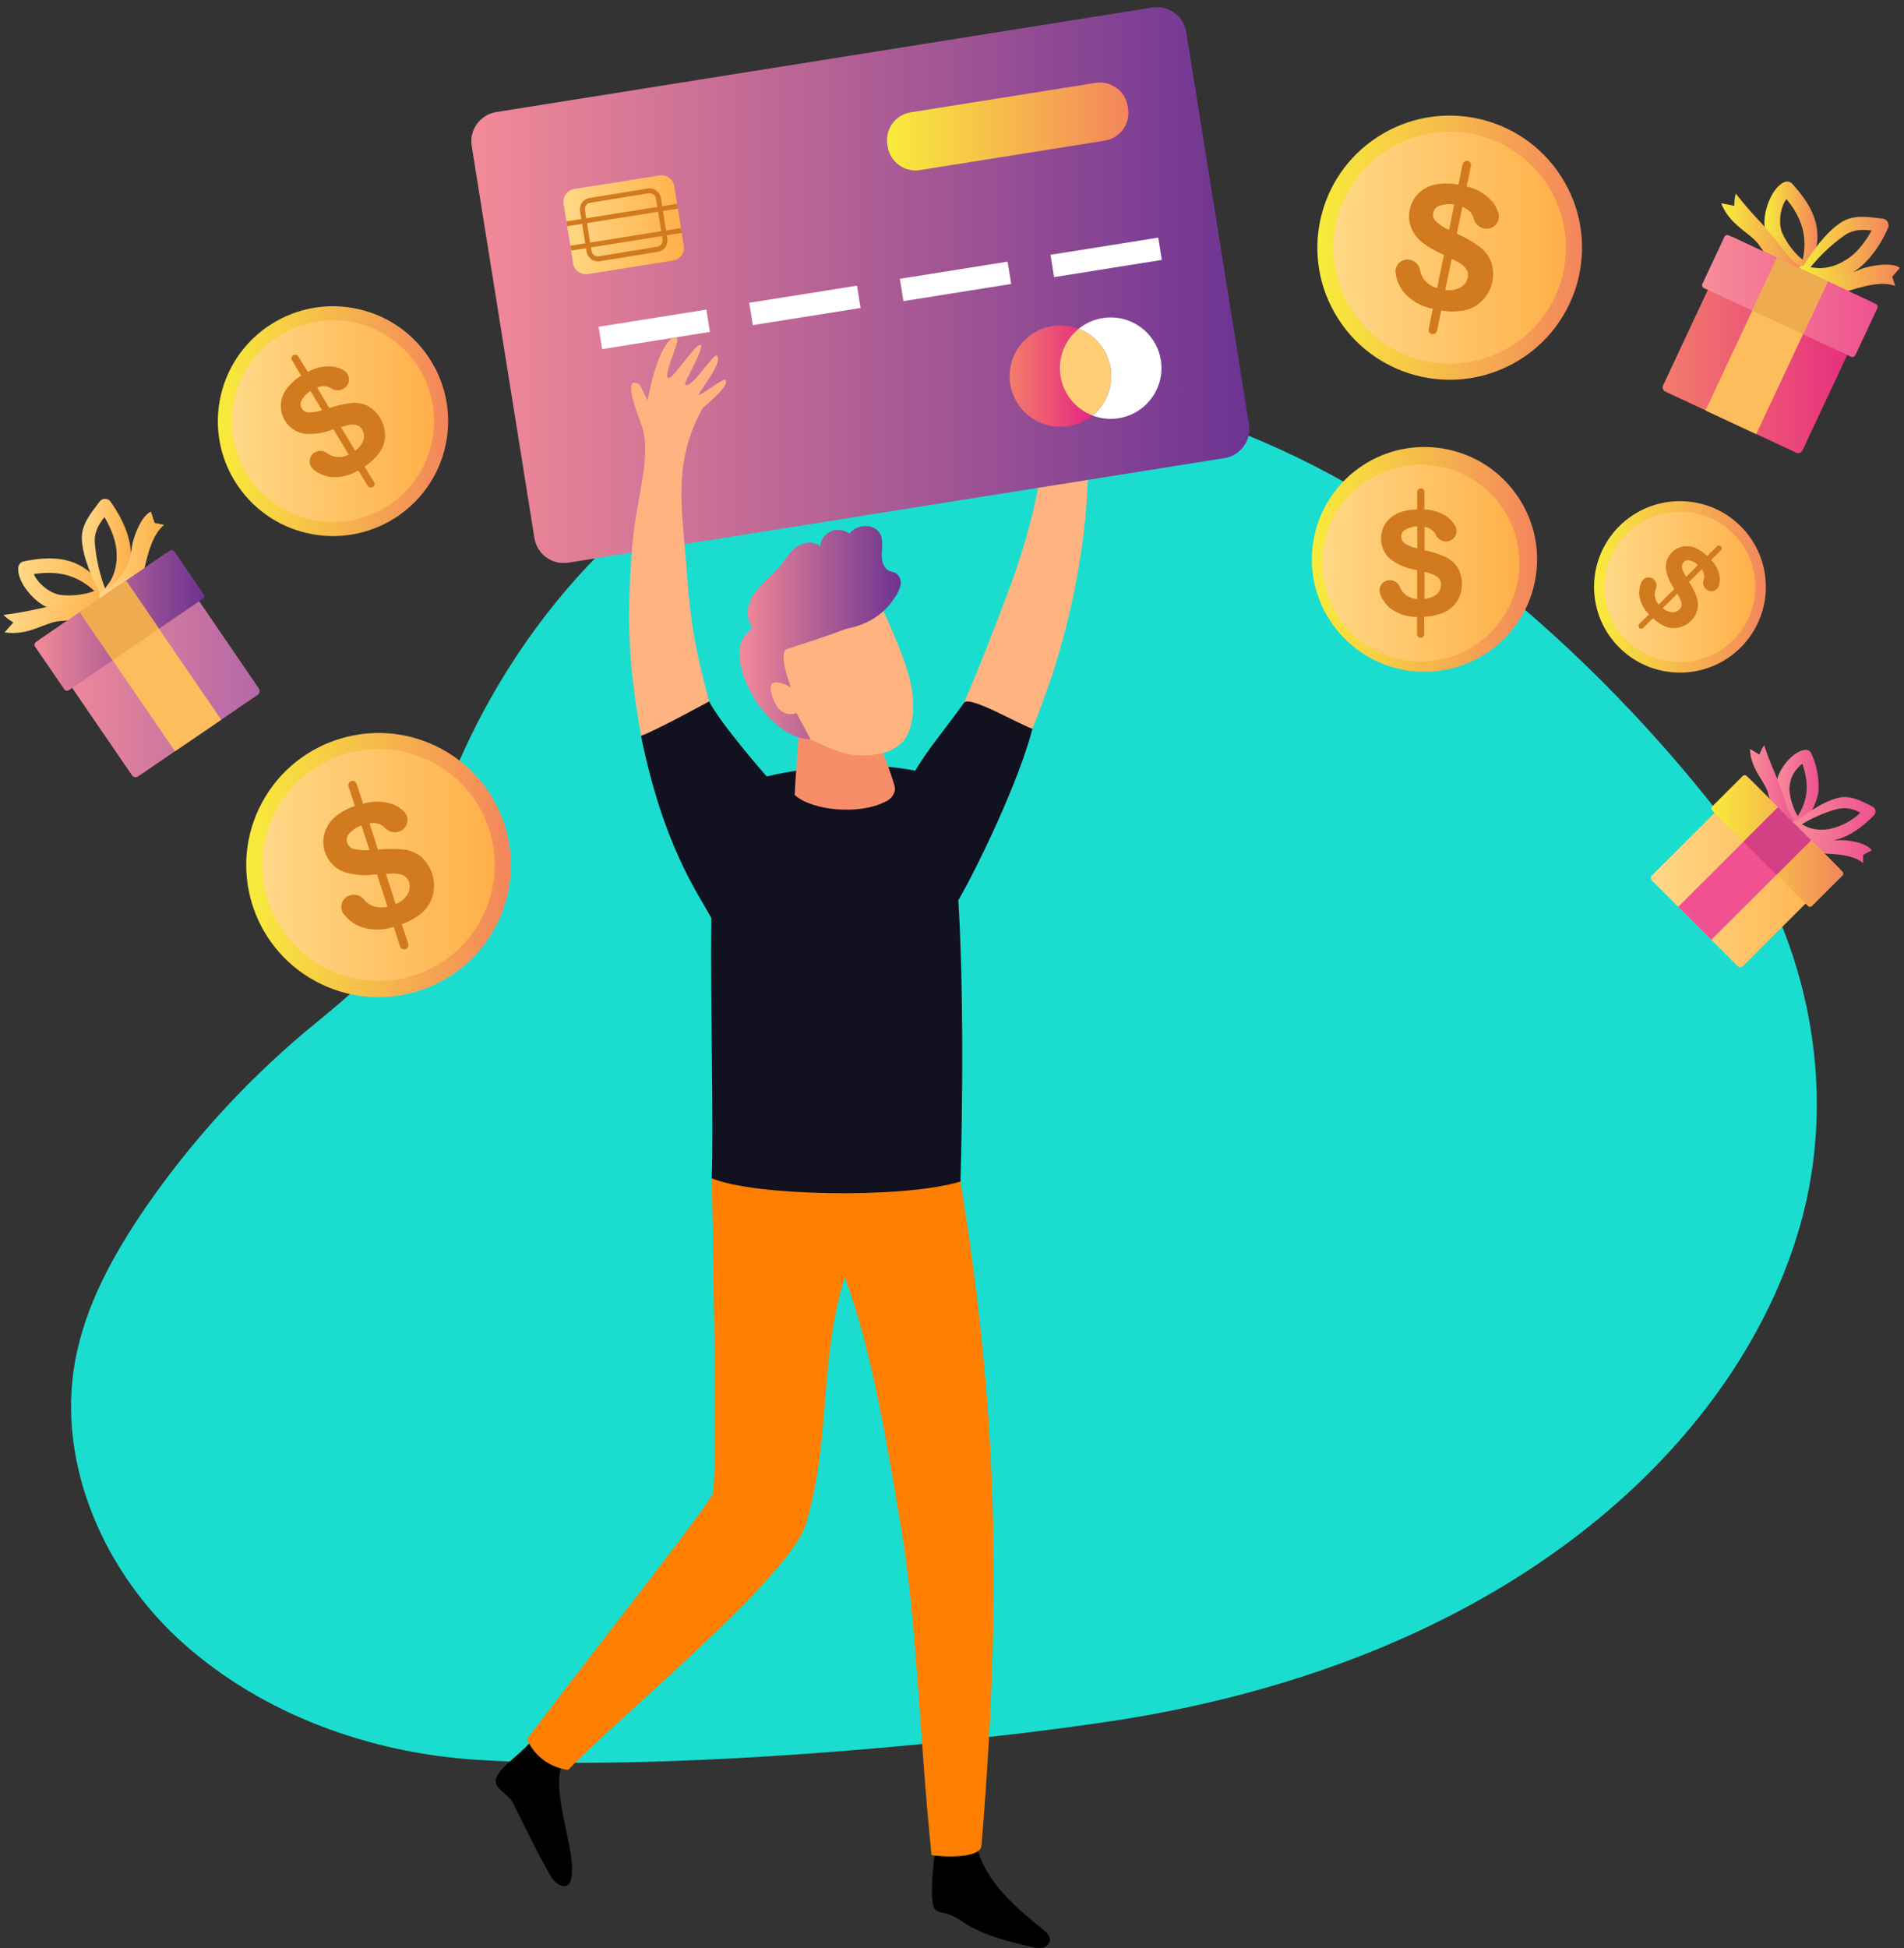 <svg width="261" height="267" viewBox="0 0 261 267" fill="none" xmlns="http://www.w3.org/2000/svg">
<rect x="0" y="0" width="261" height="267" fill="#333333" stroke="none"/>
<path d="M233.99 109.403C227.904 101.951 176.934 37.474 114.332 56.13C87.581 64.107 67.077 88.259 59.03 114.937C57.485 120.057 56.355 125.416 53.477 129.926C50.535 134.553 46.009 137.903 41.787 141.435C33.502 148.419 26.184 156.471 20.024 165.379C15.568 171.859 11.678 178.877 10.282 186.588C7.736 200.844 14.425 215.749 25.291 225.352C36.156 234.956 50.62 240.172 65.077 241.144C93.744 243.088 141.227 237.995 157.665 234.982C211.356 225.151 239.835 194.481 247.096 166.694C252.272 146.897 246.907 125.267 233.99 109.403Z" fill="#1ADDD0"/>
<path d="M67.847 127.165C72.615 118.374 69.337 107.391 60.526 102.633C51.716 97.876 40.708 101.146 35.94 109.937C31.172 118.728 34.449 129.711 43.26 134.469C52.071 139.226 63.079 135.956 67.847 127.165Z" fill="url(#paint0_linear_150_812)"/>
<path d="M66.652 124.49C69.95 116.355 66.013 107.093 57.86 103.803C49.706 100.513 40.423 104.44 37.126 112.576C33.828 120.711 37.765 129.973 45.918 133.263C54.072 136.553 63.355 132.626 66.652 124.49Z" fill="url(#paint1_linear_150_812)"/>
<path d="M57.842 117.497C57.185 116.944 56.391 116.579 55.543 116.441C54.305 116.295 53.053 116.295 51.815 116.441L50.659 112.831C51.108 112.746 51.571 112.777 52.004 112.922C52.306 113.043 52.575 113.234 52.789 113.479C53.035 113.735 53.349 113.916 53.694 113.999C54.039 114.083 54.401 114.067 54.738 113.952C55.003 113.859 55.241 113.7 55.429 113.491C55.617 113.282 55.749 113.029 55.814 112.755C55.879 112.482 55.873 112.197 55.799 111.926C55.724 111.655 55.583 111.407 55.387 111.205C54.96 110.794 54.46 110.467 53.913 110.239C52.583 109.757 51.132 109.725 49.782 110.148L48.892 107.414C48.844 107.266 48.739 107.143 48.6 107.073C48.462 107.002 48.3 106.99 48.152 107.038C48.004 107.086 47.881 107.191 47.81 107.329C47.74 107.468 47.727 107.629 47.775 107.777L48.646 110.453C47.664 110.772 46.752 111.273 45.957 111.93C45.246 112.519 44.732 113.311 44.483 114.198C44.247 115.02 44.263 115.894 44.528 116.706C44.72 117.319 45.044 117.883 45.479 118.356C45.913 118.83 46.447 119.203 47.042 119.447C48.382 119.901 49.808 120.04 51.211 119.856L51.679 119.823L53.114 124.249C52.427 124.424 51.703 124.381 51.042 124.126C50.578 123.925 50.168 123.617 49.847 123.225C49.605 122.94 49.278 122.738 48.914 122.651C48.549 122.563 48.166 122.594 47.821 122.739C47.58 122.838 47.365 122.992 47.195 123.189C47.025 123.385 46.903 123.619 46.84 123.872C46.776 124.124 46.773 124.387 46.831 124.641C46.889 124.895 47.005 125.131 47.171 125.331C47.743 126.048 48.484 126.611 49.328 126.971C50.826 127.511 52.464 127.525 53.971 127.01L54.842 129.699C54.865 129.772 54.904 129.84 54.954 129.898C55.004 129.957 55.065 130.005 55.134 130.04C55.203 130.075 55.278 130.096 55.354 130.102C55.431 130.108 55.509 130.099 55.582 130.075C55.655 130.051 55.723 130.013 55.782 129.963C55.84 129.913 55.889 129.852 55.924 129.783C55.959 129.715 55.98 129.64 55.986 129.563C55.992 129.486 55.983 129.409 55.959 129.336L55.088 126.647C56.053 126.305 56.954 125.804 57.751 125.163C58.526 124.521 59.08 123.653 59.336 122.681C59.574 121.759 59.556 120.791 59.287 119.878C59.017 118.965 58.504 118.142 57.803 117.497H57.842ZM48.36 116.305C48.179 116.234 48.017 116.124 47.884 115.983C47.751 115.842 47.652 115.673 47.594 115.488C47.526 115.294 47.509 115.086 47.543 114.883C47.577 114.681 47.662 114.49 47.788 114.328C48.246 113.764 48.861 113.347 49.555 113.129L50.64 116.48C49.875 116.563 49.102 116.504 48.36 116.305ZM55.783 122.694C55.399 123.237 54.861 123.652 54.238 123.886L52.9 119.752C53.426 119.72 53.809 119.713 54.036 119.713C54.519 119.7 54.997 119.81 55.426 120.031C55.741 120.229 55.972 120.536 56.076 120.892C56.167 121.195 56.188 121.515 56.137 121.827C56.087 122.139 55.966 122.435 55.783 122.694Z" fill="#D17B1E"/>
<path d="M61.186 60.47C62.71 51.907 56.988 43.733 48.407 42.212C39.825 40.692 31.632 46.4 30.108 54.963C28.584 63.526 34.306 71.7 42.888 73.221C51.469 74.741 59.662 69.032 61.186 60.47Z" fill="url(#paint2_linear_150_812)"/>
<path d="M58.726 62.266C61.247 55.058 57.435 47.176 50.211 44.661C42.988 42.145 35.088 45.949 32.567 53.156C30.046 60.363 33.858 68.245 41.081 70.761C48.305 73.276 56.205 69.473 58.726 62.266Z" fill="url(#paint3_linear_150_812)"/>
<path d="M50.477 55.657C49.812 55.317 49.066 55.165 48.321 55.216C47.242 55.323 46.181 55.558 45.158 55.916L43.469 53.11C43.834 52.955 44.231 52.893 44.626 52.929C44.904 52.966 45.171 53.066 45.405 53.221C45.666 53.392 45.972 53.483 46.285 53.483C46.597 53.483 46.903 53.392 47.165 53.221C47.37 53.089 47.539 52.908 47.656 52.695C47.773 52.481 47.834 52.242 47.834 51.999C47.834 51.756 47.773 51.516 47.656 51.303C47.539 51.09 47.37 50.909 47.165 50.778C46.723 50.51 46.233 50.33 45.723 50.246C44.501 50.1 43.265 50.357 42.203 50.978L40.904 48.859C40.835 48.743 40.723 48.659 40.592 48.626C40.461 48.593 40.322 48.612 40.206 48.681C40.09 48.75 40.005 48.862 39.972 48.992C39.938 49.123 39.958 49.262 40.027 49.378L41.294 51.484C40.524 51.944 39.85 52.547 39.306 53.259C38.818 53.901 38.537 54.677 38.501 55.482C38.46 56.417 38.764 57.336 39.355 58.063C39.946 58.79 40.783 59.276 41.709 59.428C42.934 59.549 44.169 59.387 45.32 58.955L45.71 58.832L47.795 62.306C47.249 62.587 46.63 62.691 46.022 62.604C45.587 62.527 45.177 62.347 44.827 62.079C44.564 61.887 44.247 61.783 43.921 61.783C43.595 61.783 43.278 61.887 43.015 62.079C42.837 62.214 42.693 62.388 42.594 62.587C42.495 62.787 42.443 63.006 42.443 63.229C42.443 63.452 42.495 63.671 42.594 63.871C42.693 64.07 42.837 64.244 43.015 64.379C43.64 64.874 44.379 65.205 45.164 65.345C46.541 65.512 47.933 65.201 49.107 64.463L50.406 66.57C50.475 66.685 50.587 66.768 50.717 66.801C50.847 66.833 50.985 66.813 51.101 66.745C51.216 66.676 51.299 66.564 51.332 66.434C51.365 66.304 51.345 66.166 51.276 66.051L49.977 63.939C50.725 63.461 51.384 62.858 51.925 62.157C52.455 61.459 52.754 60.614 52.783 59.739C52.794 58.917 52.586 58.105 52.178 57.39C51.771 56.675 51.179 56.081 50.464 55.67L50.477 55.657ZM42.203 56.512C42.032 56.492 41.869 56.433 41.725 56.34C41.581 56.247 41.46 56.122 41.372 55.974C41.275 55.824 41.218 55.652 41.207 55.474C41.196 55.296 41.23 55.118 41.307 54.957C41.584 54.389 42.022 53.913 42.567 53.59L44.151 56.221C43.525 56.435 42.865 56.534 42.203 56.512ZM49.756 60.465C49.537 60.994 49.163 61.446 48.685 61.761L46.736 58.521L47.697 58.269C48.104 58.163 48.531 58.163 48.938 58.269C49.24 58.375 49.494 58.587 49.652 58.865C49.792 59.105 49.875 59.375 49.893 59.653C49.911 59.931 49.864 60.209 49.756 60.465Z" fill="#D17B1E"/>
<path d="M208.578 49.138C216.99 43.708 219.397 32.503 213.956 24.11C208.514 15.718 197.284 13.316 188.872 18.745C180.461 24.175 178.053 35.38 183.495 43.772C188.937 52.165 200.167 54.567 208.578 49.138Z" fill="url(#paint4_linear_150_812)"/>
<path d="M204.086 48.908C212.369 45.956 216.684 36.863 213.725 28.599C210.766 20.335 201.653 16.029 193.371 18.982C185.089 21.934 180.773 31.027 183.732 39.291C186.691 47.554 195.804 51.86 204.086 48.908Z" fill="url(#paint5_linear_150_812)"/>
<path d="M204.426 35.951C204.13 35.148 203.62 34.44 202.952 33.903C201.944 33.159 200.855 32.533 199.704 32.037L200.458 28.356C200.891 28.504 201.279 28.758 201.588 29.095C201.791 29.346 201.938 29.637 202.017 29.95C202.101 30.299 202.285 30.615 202.547 30.86C202.809 31.105 203.137 31.269 203.491 31.331C203.77 31.381 204.058 31.36 204.327 31.27C204.597 31.179 204.839 31.022 205.031 30.813C205.222 30.604 205.358 30.35 205.425 30.074C205.492 29.799 205.488 29.511 205.413 29.238C205.246 28.672 204.975 28.142 204.614 27.676C203.693 26.604 202.445 25.862 201.062 25.563L201.633 22.777C201.654 22.7 201.659 22.619 201.648 22.541C201.636 22.462 201.609 22.386 201.567 22.318C201.525 22.25 201.47 22.192 201.404 22.146C201.339 22.101 201.265 22.069 201.186 22.053C201.108 22.037 201.027 22.037 200.949 22.053C200.871 22.07 200.797 22.102 200.732 22.148C200.667 22.194 200.612 22.253 200.57 22.321C200.528 22.389 200.501 22.465 200.49 22.544L199.919 25.304C198.909 25.098 197.868 25.084 196.853 25.265C195.942 25.425 195.101 25.86 194.444 26.509C193.835 27.109 193.419 27.876 193.249 28.713C193.111 29.342 193.114 29.993 193.259 30.621C193.404 31.248 193.687 31.836 194.087 32.342C194.671 33.132 195.812 33.931 197.509 34.739L197.931 34.94L196.996 39.476C196.311 39.292 195.701 38.901 195.249 38.355C194.948 37.951 194.743 37.483 194.652 36.988C194.585 36.619 194.402 36.282 194.128 36.026C193.854 35.771 193.505 35.61 193.132 35.569C192.875 35.54 192.615 35.572 192.372 35.661C192.13 35.751 191.912 35.897 191.735 36.086C191.559 36.275 191.43 36.502 191.358 36.75C191.286 36.998 191.273 37.259 191.32 37.513C191.467 38.418 191.832 39.274 192.385 40.008C193.425 41.212 194.845 42.028 196.412 42.321L195.84 45.088C195.825 45.163 195.824 45.241 195.839 45.316C195.854 45.392 195.883 45.464 195.926 45.528C195.968 45.592 196.023 45.647 196.087 45.69C196.151 45.733 196.223 45.763 196.298 45.778C196.373 45.793 196.451 45.794 196.527 45.779C196.602 45.764 196.674 45.735 196.739 45.693C196.803 45.65 196.858 45.596 196.901 45.532C196.944 45.468 196.974 45.397 196.99 45.321L197.561 42.554C198.571 42.733 199.604 42.733 200.614 42.554C201.603 42.378 202.512 41.895 203.212 41.174C203.891 40.492 204.356 39.627 204.549 38.685C204.764 37.78 204.722 36.833 204.426 35.951ZM196.762 30.248C196.633 30.099 196.539 29.922 196.488 29.731C196.438 29.54 196.431 29.34 196.47 29.147C196.509 28.946 196.597 28.759 196.726 28.6C196.855 28.442 197.022 28.318 197.21 28.239C197.889 27.971 198.633 27.908 199.347 28.058L198.633 31.512C197.936 31.21 197.302 30.782 196.762 30.248ZM200.068 39.457C199.462 39.746 198.782 39.843 198.12 39.735L198.997 35.478C199.471 35.718 199.815 35.893 200.01 36.009C200.435 36.237 200.796 36.566 201.062 36.968C201.235 37.297 201.283 37.676 201.198 38.038C201.13 38.344 200.993 38.631 200.797 38.877C200.602 39.123 200.352 39.321 200.068 39.457Z" fill="#D17B1E"/>
<path d="M210.507 79.116C211.867 70.719 206.147 62.812 197.731 61.455C189.315 60.097 181.39 65.805 180.03 74.202C178.67 82.599 184.39 90.506 192.806 91.863C201.222 93.22 209.147 87.513 210.507 79.116Z" fill="url(#paint6_linear_150_812)"/>
<path d="M204.322 86.695C209.598 81.431 209.598 72.897 204.322 67.633C199.047 62.369 190.493 62.369 185.218 67.633C179.942 72.897 179.942 81.431 185.218 86.695C190.493 91.958 199.047 91.958 204.322 86.695Z" fill="url(#paint7_linear_150_812)"/>
<path d="M199.854 77.838C199.468 77.224 198.922 76.725 198.276 76.393C197.318 75.945 196.311 75.608 195.275 75.389V72.201C195.656 72.263 196.016 72.419 196.321 72.654C196.536 72.829 196.707 73.05 196.821 73.302C196.953 73.577 197.162 73.807 197.423 73.965C197.683 74.124 197.984 74.204 198.289 74.197C198.527 74.188 198.759 74.12 198.964 73.999C199.169 73.877 199.34 73.707 199.462 73.502C199.583 73.298 199.651 73.066 199.66 72.829C199.668 72.591 199.617 72.355 199.51 72.142C199.274 71.699 198.956 71.303 198.575 70.976C197.627 70.24 196.463 69.837 195.262 69.829V67.412C195.261 67.281 195.207 67.156 195.113 67.063C195.02 66.971 194.894 66.919 194.762 66.919C194.631 66.919 194.506 66.971 194.413 67.064C194.321 67.156 194.269 67.281 194.269 67.412V69.803C193.392 69.805 192.524 69.972 191.71 70.296C190.982 70.587 190.36 71.091 189.924 71.741C189.422 72.503 189.216 73.422 189.345 74.326C189.474 75.229 189.929 76.054 190.625 76.646C191.585 77.359 192.696 77.842 193.872 78.059L194.262 78.156V82.102C193.66 82.063 193.085 81.837 192.619 81.454C192.299 81.173 192.049 80.82 191.892 80.424C191.771 80.13 191.559 79.881 191.286 79.716C191.014 79.55 190.696 79.476 190.378 79.504C190.162 79.525 189.953 79.596 189.768 79.711C189.583 79.826 189.428 79.983 189.314 80.168C189.2 80.353 189.131 80.562 189.112 80.779C189.092 80.995 189.123 81.213 189.203 81.415C189.476 82.14 189.922 82.787 190.502 83.301C191.571 84.127 192.891 84.564 194.243 84.539V86.911C194.243 87.042 194.294 87.168 194.387 87.261C194.479 87.355 194.605 87.408 194.736 87.41C194.868 87.408 194.994 87.355 195.088 87.262C195.181 87.168 195.235 87.043 195.236 86.911V84.513C196.104 84.491 196.961 84.318 197.769 84.001C198.57 83.69 199.252 83.134 199.718 82.413C200.163 81.731 200.4 80.934 200.399 80.12C200.434 79.323 200.245 78.534 199.854 77.838ZM192.509 74.41C192.375 74.308 192.267 74.177 192.192 74.026C192.118 73.876 192.079 73.71 192.08 73.542C192.075 73.369 192.115 73.197 192.194 73.043C192.273 72.889 192.391 72.758 192.534 72.661C193.054 72.324 193.662 72.146 194.282 72.149V75.136C193.652 75.014 193.051 74.777 192.509 74.436V74.41ZM196.834 81.5C196.382 81.837 195.839 82.031 195.275 82.057V78.37C195.704 78.487 196.022 78.577 196.204 78.642C196.597 78.757 196.954 78.969 197.243 79.258C197.442 79.5 197.546 79.806 197.535 80.12C197.535 80.392 197.471 80.661 197.35 80.904C197.228 81.148 197.051 81.361 196.834 81.526V81.5Z" fill="#D17B1E"/>
<path d="M230.288 92.173C236.791 92.173 242.063 86.913 242.063 80.424C242.063 73.936 236.791 68.676 230.288 68.676C223.785 68.676 218.513 73.936 218.513 80.424C218.513 86.913 223.785 92.173 230.288 92.173Z" fill="url(#paint8_linear_150_812)"/>
<path d="M230.288 90.734C235.995 90.734 240.621 86.118 240.621 80.424C240.621 74.73 235.995 70.114 230.288 70.114C224.581 70.114 219.955 74.73 219.955 80.424C219.955 86.118 224.581 90.734 230.288 90.734Z" fill="url(#paint9_linear_150_812)"/>
<path d="M232.691 83.547C232.816 83.005 232.791 82.438 232.619 81.908C232.344 81.15 231.982 80.426 231.541 79.75L233.269 78.026C233.447 78.26 233.565 78.534 233.613 78.823C233.634 79.031 233.609 79.241 233.542 79.439C233.458 79.661 233.443 79.903 233.497 80.133C233.552 80.364 233.673 80.573 233.847 80.735C233.981 80.858 234.143 80.946 234.32 80.99C234.496 81.034 234.681 81.034 234.857 80.989C235.033 80.944 235.195 80.855 235.328 80.732C235.462 80.608 235.562 80.454 235.62 80.282C235.733 79.915 235.775 79.53 235.743 79.147C235.63 78.238 235.219 77.391 234.574 76.737L235.873 75.441C235.915 75.407 235.949 75.365 235.973 75.317C235.997 75.27 236.011 75.217 236.014 75.164C236.017 75.111 236.008 75.057 235.989 75.007C235.97 74.957 235.94 74.912 235.902 74.874C235.864 74.836 235.819 74.807 235.769 74.787C235.719 74.768 235.665 74.76 235.612 74.763C235.558 74.765 235.506 74.779 235.458 74.803C235.41 74.828 235.368 74.862 235.334 74.903L234.035 76.199C233.563 75.725 233.002 75.346 232.386 75.085C231.835 74.847 231.226 74.784 230.638 74.903C230.095 75.01 229.595 75.276 229.203 75.668C228.903 75.959 228.672 76.312 228.526 76.704C228.379 77.095 228.323 77.513 228.359 77.929C228.49 78.835 228.83 79.698 229.353 80.45C229.411 80.541 229.463 80.632 229.508 80.716L227.372 82.848C227.068 82.504 226.879 82.073 226.833 81.617C226.812 81.291 226.868 80.965 226.995 80.664C227.087 80.442 227.106 80.197 227.049 79.964C226.991 79.731 226.861 79.522 226.677 79.368C226.549 79.261 226.398 79.186 226.236 79.148C226.074 79.11 225.905 79.11 225.743 79.149C225.581 79.187 225.43 79.263 225.303 79.369C225.175 79.476 225.074 79.611 225.008 79.763C224.761 80.305 224.653 80.9 224.696 81.493C224.827 82.517 225.303 83.466 226.047 84.183L224.748 85.479C224.706 85.512 224.672 85.555 224.648 85.602C224.624 85.65 224.61 85.702 224.607 85.756C224.604 85.809 224.613 85.862 224.632 85.912C224.651 85.962 224.681 86.008 224.719 86.046C224.757 86.083 224.802 86.113 224.852 86.132C224.902 86.151 224.956 86.16 225.009 86.157C225.063 86.154 225.115 86.14 225.163 86.116C225.211 86.092 225.253 86.058 225.287 86.016L226.586 84.72C227.067 85.181 227.625 85.554 228.235 85.822C228.836 86.076 229.5 86.14 230.138 86.004C230.739 85.865 231.292 85.569 231.739 85.145C232.185 84.721 232.51 84.185 232.678 83.593L232.691 83.547ZM230.574 77.715C230.556 77.588 230.568 77.458 230.61 77.337C230.651 77.215 230.721 77.105 230.814 77.016C230.906 76.919 231.02 76.847 231.147 76.806C231.275 76.765 231.41 76.757 231.541 76.782C232.002 76.873 232.425 77.099 232.756 77.43L231.139 79.044C230.863 78.644 230.66 78.199 230.541 77.728L230.574 77.715ZM229.073 83.878C228.645 83.818 228.244 83.631 227.924 83.34L229.924 81.351C230.093 81.649 230.216 81.863 230.281 81.999C230.432 82.273 230.51 82.581 230.509 82.893C230.49 83.14 230.378 83.372 230.197 83.541C230.047 83.689 229.863 83.797 229.662 83.858C229.461 83.919 229.247 83.93 229.041 83.891L229.073 83.878Z" fill="#D17B1E"/>
<path d="M246.68 113.337C246.68 113.265 246.68 113.201 246.726 113.136C248.069 111.932 248.964 110.311 249.265 108.535C249.405 106.689 249.056 104.838 248.252 103.169C248.159 103.013 248.017 102.891 247.849 102.821C247.68 102.751 247.494 102.737 247.317 102.781C245.732 103.02 243.966 105.288 243.647 106.72C243.154 108.943 244.128 111.937 245.557 113.641C245.637 113.732 245.741 113.798 245.857 113.833C245.973 113.867 246.097 113.869 246.213 113.837C246.33 113.805 246.436 113.742 246.518 113.653C246.601 113.565 246.657 113.455 246.68 113.337ZM245.297 108.295C245.278 107.593 245.428 106.897 245.736 106.265C246.043 105.634 246.499 105.085 247.064 104.666C247.992 107.258 247.888 109.572 246.447 111.833L246.167 111.354C245.691 110.396 245.396 109.359 245.297 108.295Z" fill="url(#paint10_linear_150_812)"/>
<path d="M256.721 110.55C255.214 109.811 253.708 108.904 251.973 109.332C249.902 109.85 247.739 111.367 246.063 112.721C245.945 112.721 245.831 112.768 245.746 112.852C245.662 112.936 245.615 113.05 245.615 113.168C245.804 115.469 249.168 115.462 250.811 115.255C253.136 114.957 255.266 113.395 256.864 111.749C256.947 111.667 257.01 111.567 257.049 111.458C257.087 111.348 257.1 111.23 257.086 111.115C257.073 110.999 257.033 110.888 256.969 110.79C256.906 110.692 256.821 110.61 256.721 110.55ZM250.928 113.576C249.963 113.785 248.96 113.738 248.018 113.44C247.635 113.298 247.317 113.11 246.986 112.961C248.446 112.08 250.016 111.394 251.655 110.92C252.217 110.755 252.808 110.711 253.388 110.791C253.968 110.872 254.524 111.074 255.019 111.386C253.87 112.47 252.45 113.226 250.908 113.576H250.928Z" fill="url(#paint11_linear_150_812)"/>
<path d="M246.329 112.896C245.606 112.098 245.081 111.141 244.797 110.103C244.556 109.222 244.147 108.159 243.848 107.304C243.595 106.546 242.692 104.751 241.835 102.12C241.56 102.52 241.342 102.956 241.186 103.416L239.887 102.632C239.958 105.353 241.835 106.954 242.316 108.528C242.965 110.686 243.303 113.414 246.057 113.602C246.427 113.602 246.518 113.188 246.329 112.954V112.896Z" fill="url(#paint12_linear_150_812)"/>
<path d="M245.544 113.654C246.563 114.905 247.804 116.473 249.44 116.894C250.207 117.095 253.681 116.816 255.396 118.268V117.166L256.578 116.518C255.929 115.533 253.409 115.093 252.246 115.132C251.187 115.224 250.121 115.085 249.122 114.723C248.101 114.276 247.208 113.581 246.524 112.702C245.946 112.021 244.998 113 245.55 113.674L245.544 113.654Z" fill="url(#paint13_linear_150_812)"/>
<path d="M239.77 106.675L226.456 119.959C226.408 120.007 226.37 120.063 226.344 120.126C226.318 120.188 226.305 120.255 226.305 120.322C226.305 120.39 226.318 120.456 226.344 120.519C226.37 120.581 226.408 120.638 226.456 120.685L238.192 132.395C238.239 132.442 238.296 132.48 238.358 132.506C238.421 132.532 238.488 132.546 238.555 132.546C238.623 132.546 238.69 132.532 238.752 132.506C238.815 132.48 238.871 132.442 238.919 132.395L252.233 119.11L239.77 106.675Z" fill="url(#paint14_linear_150_812)"/>
<path d="M238.896 106.336L234.698 110.524C234.551 110.671 234.551 110.909 234.698 111.055L247.842 124.17C247.989 124.316 248.228 124.316 248.375 124.17L252.572 119.981C252.719 119.835 252.719 119.597 252.572 119.45L239.429 106.336C239.282 106.189 239.043 106.189 238.896 106.336Z" fill="url(#paint15_linear_150_812)"/>
<path d="M248.264 115.15L243.727 110.623L230.05 124.269L234.588 128.796L248.264 115.15Z" fill="#F05291"/>
<path d="M248.264 115.153L243.726 110.626L238.996 115.346L243.533 119.873L248.264 115.153Z" fill="#D34083"/>
<path d="M248.012 37.189C248.003 37.106 247.99 37.024 247.973 36.942C248.895 34.998 249.44 32.899 248.953 30.734C248.466 28.57 247.115 26.756 245.615 25.11C245.447 24.971 245.239 24.89 245.021 24.879C244.803 24.869 244.588 24.929 244.407 25.051C242.725 25.965 241.666 29.238 241.894 30.974C242.244 33.683 244.569 36.651 246.869 37.986C246.997 38.043 247.138 38.067 247.278 38.054C247.418 38.041 247.552 37.991 247.667 37.911C247.782 37.831 247.874 37.722 247.935 37.595C247.995 37.469 248.022 37.328 248.012 37.189ZM244.381 32.076C243.732 30.812 243.978 28.479 244.881 27.274C246.979 29.795 247.817 32.458 247.115 35.588L246.602 35.16C245.681 34.275 244.928 33.23 244.381 32.076Z" fill="url(#paint16_linear_150_812)"/>
<path d="M258.137 29.97C256.143 29.749 254.078 29.322 252.292 30.534C250.174 31.953 248.356 34.545 247.024 36.748C246.891 36.798 246.783 36.898 246.724 37.026C246.664 37.155 246.658 37.302 246.706 37.435C247.856 39.943 251.642 38.569 253.435 37.649C255.935 36.353 257.689 33.761 258.812 31.246C258.869 31.119 258.895 30.981 258.89 30.842C258.886 30.704 258.849 30.568 258.784 30.445C258.719 30.322 258.627 30.216 258.515 30.133C258.403 30.051 258.274 29.995 258.137 29.97ZM252.863 35.718C251.865 36.347 250.718 36.703 249.538 36.748C249.038 36.748 248.609 36.664 248.181 36.631C249.461 35.044 250.946 33.632 252.597 32.432C253.896 31.434 255.149 31.421 256.565 31.59C255.656 33.223 254.409 34.875 252.863 35.718Z" fill="url(#paint17_linear_150_812)"/>
<path d="M247.408 36.845C246.266 36.24 245.285 35.374 244.543 34.318C243.894 33.43 243.011 32.419 242.329 31.557C241.731 30.812 239.984 29.166 237.932 26.522C237.793 27.073 237.728 27.64 237.737 28.207L235.938 27.857C237.127 30.89 239.932 31.914 241.075 33.501C242.653 35.685 244.186 38.601 247.362 37.688C247.784 37.571 247.7 37.04 247.401 36.845H247.408Z" fill="url(#paint18_linear_150_812)"/>
<path d="M246.862 38.005C248.518 38.997 250.551 40.247 252.551 40.059C253.493 39.975 257.292 38.245 259.806 39.178L259.384 37.927L260.442 36.709C259.345 35.854 256.292 36.398 255 36.91C253.846 37.445 252.59 37.724 251.317 37.727C249.982 37.642 248.69 37.225 247.557 36.515C246.635 35.983 245.959 37.467 246.862 38.005Z" fill="url(#paint19_linear_150_812)"/>
<path d="M237.51 32.477L227.969 52.832C227.907 52.981 227.903 53.149 227.958 53.301C228.014 53.453 228.124 53.58 228.268 53.655L246.252 62.046C246.402 62.109 246.569 62.112 246.722 62.057C246.875 62.002 247.001 61.892 247.076 61.748L256.611 41.394L237.51 32.477Z" fill="url(#paint20_linear_150_812)"/>
<path d="M236.381 32.467L233.372 38.889C233.267 39.112 233.364 39.379 233.588 39.483L253.738 48.884C253.962 48.989 254.229 48.892 254.334 48.668L257.344 42.246C257.448 42.023 257.352 41.757 257.127 41.652L236.977 32.251C236.753 32.147 236.486 32.243 236.381 32.467Z" fill="url(#paint21_linear_150_812)"/>
<path d="M250.543 38.577L243.589 35.333L233.787 56.248L240.741 59.492L250.543 38.577Z" fill="#FEBD5D"/>
<path d="M250.542 38.576L243.588 35.332L240.199 42.564L247.153 45.808L250.542 38.576Z" fill="#EFAB50"/>
<path d="M14.776 81.04C14.702 81.005 14.626 80.975 14.549 80.949C13.328 79.167 11.808 77.631 9.691 76.951C7.574 76.27 5.32 76.497 3.144 76.951C2.941 77.027 2.768 77.167 2.651 77.349C2.534 77.531 2.479 77.746 2.495 77.962C2.423 79.873 4.709 82.446 6.32 83.146C8.84 84.222 12.581 83.736 14.906 82.433C15.021 82.351 15.113 82.24 15.172 82.111C15.231 81.982 15.255 81.84 15.242 81.699C15.229 81.558 15.179 81.423 15.097 81.308C15.015 81.192 14.905 81.1 14.776 81.04ZM8.528 81.552C7.086 81.487 5.222 80.061 4.631 78.674C7.879 78.156 10.594 78.791 12.938 80.988L12.289 81.208C11.066 81.546 9.792 81.662 8.528 81.552Z" fill="url(#paint22_linear_150_812)"/>
<path d="M13.704 68.669C12.503 70.276 11.107 71.838 11.223 73.97C11.373 76.51 12.685 79.387 13.906 81.655C13.89 81.726 13.888 81.799 13.901 81.871C13.914 81.942 13.941 82.01 13.982 82.071C14.022 82.131 14.073 82.183 14.134 82.223C14.195 82.263 14.263 82.29 14.334 82.303C17.082 82.588 17.822 78.642 17.945 76.627C18.114 73.834 16.744 70.989 15.159 68.753C15.08 68.638 14.975 68.542 14.852 68.473C14.729 68.404 14.593 68.364 14.453 68.356C14.312 68.348 14.172 68.372 14.042 68.426C13.912 68.48 13.797 68.564 13.704 68.669ZM15.991 76.134C16.023 77.312 15.748 78.478 15.192 79.517C14.932 79.938 14.64 80.269 14.393 80.625C13.677 78.715 13.217 76.719 13.022 74.689C12.834 73.05 13.445 71.987 14.321 70.853C15.25 72.46 16.036 74.372 15.991 76.134Z" fill="url(#paint23_linear_150_812)"/>
<path d="M14.172 81.39C13.08 82.053 11.848 82.455 10.574 82.563C9.483 82.66 8.152 82.912 7.06 83.061C6.112 83.191 3.813 83.852 0.475 84.273C0.881 84.671 1.337 85.016 1.832 85.297L0.624 86.658C3.872 87.183 6.151 85.291 8.106 85.116C10.788 84.876 14.088 85.044 14.919 81.876C15.029 81.448 14.523 81.228 14.204 81.416L14.172 81.39Z" fill="url(#paint24_linear_150_812)"/>
<path d="M14.899 82.446C16.595 81.526 18.712 80.418 19.569 78.61C19.972 77.748 20.413 73.614 22.498 71.929L21.199 71.656L20.686 70.121C19.387 70.626 18.303 73.523 18.088 74.897C17.964 76.16 17.565 77.38 16.919 78.474C16.167 79.573 15.148 80.464 13.958 81.066C13.029 81.597 13.958 82.925 14.893 82.427L14.899 82.446Z" fill="url(#paint25_linear_150_812)"/>
<path d="M5.378 87.675L18.082 106.228C18.127 106.295 18.185 106.353 18.253 106.398C18.321 106.443 18.397 106.474 18.476 106.489C18.556 106.504 18.638 106.503 18.718 106.486C18.797 106.469 18.873 106.436 18.939 106.39L35.332 95.218C35.46 95.121 35.548 94.98 35.578 94.822C35.608 94.664 35.578 94.5 35.494 94.363L22.803 75.804L5.378 87.675Z" fill="url(#paint26_linear_150_812)"/>
<path d="M23.288 75.469L4.923 87.992C4.718 88.131 4.666 88.41 4.806 88.614L8.815 94.466C8.954 94.67 9.233 94.723 9.437 94.583L27.802 82.06C28.007 81.921 28.059 81.643 27.919 81.439L23.91 75.586C23.771 75.382 23.492 75.33 23.288 75.469Z" fill="url(#paint27_linear_150_812)"/>
<path d="M17.27 79.572L10.932 83.894L23.988 102.956L30.326 98.634L17.27 79.572Z" fill="#FEBD5D"/>
<path d="M17.277 79.568L10.939 83.889L15.454 90.481L21.792 86.159L17.277 79.568Z" fill="#EFAB50"/>
<path d="M128.127 261.596C128.471 262.043 129.114 262.069 129.666 262.198C130.583 262.502 131.444 262.955 132.212 263.54C134.953 265.263 138.168 266.041 141.305 266.78C141.8 266.936 142.322 266.986 142.837 266.929C143.093 266.893 143.332 266.782 143.524 266.61C143.716 266.438 143.852 266.213 143.916 265.963C144.006 265.315 143.454 264.79 142.948 264.389C139.317 261.453 135.524 258.245 134.115 253.8C133.986 253.295 133.801 252.806 133.563 252.342C132.076 249.828 128.9 251.266 128.283 253.495C127.9 254.843 127.38 260.643 128.127 261.596Z" fill="black"/>
<path d="M67.941 244.08C67.941 245.168 69.792 246.024 70.279 247.002C72.013 250.463 73.897 254.422 75.631 257.338C76.085 258.116 78.976 260.455 78.333 254.746C77.975 251.506 75.904 245.149 76.897 242.356C77.261 241.339 78.196 239.907 77.813 238.896C77.662 238.334 77.373 237.818 76.973 237.395C76.573 236.972 76.074 236.655 75.52 236.472C73.747 236.083 73.377 237.872 72.533 238.922C71.253 240.49 67.941 242.544 67.941 244.08Z" fill="black"/>
<path d="M97.713 204.629C97.219 206.255 81.931 225.514 72.234 238.325C72.726 239.46 73.507 240.446 74.499 241.186C75.492 241.927 76.661 242.395 77.891 242.544C84.249 235.805 108.338 216.144 110.488 208.802C114.008 196.768 112.163 187.029 115.794 175.028C119.652 185.26 121.736 198.81 123.548 209.586C125.743 222.611 125.971 237.451 127.692 254.208C129.38 254.539 134.394 254.655 134.537 252.951C137.726 214.77 136.128 189.562 131.667 161.899C131.537 161.076 116.307 157.525 110 156.715C107.545 156.391 99.953 160.784 97.57 161.471C97.602 161.432 98.382 202.432 97.713 204.629Z" fill="#FF7F00"/>
<path d="M142.649 52.248C142.188 50.395 141.766 48.406 142.389 46.598C143.013 44.79 144.552 43.552 146.098 44.654C146.864 45.218 147.332 47.136 147.559 48.056C150.962 62.04 149.04 81.532 141.525 99.852C140.894 101.393 139.724 102.655 138.233 103.403C133.875 105.515 130.796 99.359 132.147 96.275C134.349 91.252 136.271 86.165 138.031 81.539C141.766 71.767 144.526 59.856 142.649 52.248Z" fill="#FFB380"/>
<path d="M157.962 1.031L68.033 15.355C65.819 15.708 64.311 17.784 64.664 19.993L73.263 73.739C73.617 75.948 75.698 77.453 77.912 77.1L167.841 62.776C170.055 62.424 171.563 60.347 171.209 58.138L162.61 4.392C162.257 2.184 160.176 0.679 157.962 1.031Z" fill="url(#paint28_linear_150_812)"/>
<path style="mix-blend-mode:multiply" opacity="0.2" d="M170.186 51.782L171.206 58.158C171.29 58.684 171.27 59.22 171.146 59.737C171.022 60.255 170.797 60.742 170.484 61.173C170.171 61.603 169.776 61.968 169.321 62.245C168.867 62.523 168.362 62.709 167.835 62.792L77.904 77.113C77.377 77.197 76.839 77.177 76.32 77.053C75.802 76.93 75.312 76.705 74.88 76.393C74.448 76.08 74.082 75.686 73.803 75.233C73.524 74.779 73.338 74.275 73.254 73.75L64.661 20.003C64.577 19.479 64.597 18.943 64.721 18.426C64.844 17.909 65.069 17.421 65.381 16.991C65.694 16.561 66.088 16.196 66.542 15.918C66.996 15.64 67.5 15.454 68.026 15.37L72.643 14.638L78.553 51.575C79.181 55.475 81.334 58.967 84.54 61.285C87.747 63.602 91.744 64.554 95.654 63.932L167.822 52.443C168.632 52.31 169.425 52.089 170.186 51.782Z" fill="url(#paint29_linear_150_812)"/>
<path d="M90.401 24.044L78.729 25.903C77.762 26.057 77.103 26.964 77.257 27.929L78.564 36.094C78.718 37.059 79.627 37.716 80.594 37.562L92.266 35.703C93.234 35.549 93.892 34.642 93.738 33.677L92.431 25.512C92.277 24.547 91.368 23.89 90.401 24.044Z" fill="url(#paint30_linear_150_812)"/>
<path d="M90.192 34.506L82.19 35.802C81.782 35.864 81.367 35.762 81.033 35.519C80.7 35.276 80.476 34.912 80.411 34.506L79.515 28.907C79.482 28.705 79.49 28.499 79.538 28.3C79.586 28.102 79.673 27.915 79.794 27.75C79.914 27.584 80.067 27.445 80.242 27.339C80.417 27.233 80.611 27.162 80.814 27.131L88.815 25.835C89.223 25.774 89.639 25.875 89.972 26.118C90.305 26.361 90.529 26.725 90.594 27.131L91.491 32.73C91.554 33.138 91.453 33.553 91.21 33.886C90.966 34.219 90.6 34.442 90.192 34.506ZM80.911 27.786C80.797 27.804 80.688 27.845 80.59 27.905C80.491 27.965 80.406 28.044 80.338 28.137C80.271 28.231 80.222 28.337 80.196 28.449C80.169 28.561 80.165 28.677 80.183 28.79L81.08 34.383C81.097 34.497 81.137 34.607 81.197 34.706C81.257 34.804 81.337 34.89 81.43 34.958C81.524 35.026 81.63 35.075 81.743 35.102C81.855 35.129 81.972 35.133 82.087 35.115L90.088 33.819C90.317 33.781 90.522 33.654 90.658 33.466C90.794 33.278 90.851 33.044 90.815 32.815L89.919 27.216C89.881 26.987 89.754 26.782 89.565 26.646C89.377 26.511 89.142 26.454 88.912 26.49L80.911 27.786Z" fill="#D17B1E"/>
<path d="M92.823 27.924L77.649 30.341L77.755 31.007L92.93 28.59L92.823 27.924Z" fill="#D17B1E"/>
<path d="M93.356 31.253L78.181 33.67L78.288 34.335L93.462 31.918L93.356 31.253Z" fill="#D17B1E"/>
<path d="M145.37 51.542C145.178 50.339 145.307 49.107 145.743 47.969C146.18 46.832 146.909 45.829 147.858 45.062C146.716 44.624 145.479 44.494 144.271 44.685C143.063 44.875 141.927 45.38 140.977 46.148C140.026 46.916 139.296 47.921 138.858 49.06C138.42 50.2 138.291 51.434 138.484 52.639C138.676 53.844 139.184 54.978 139.955 55.925C140.725 56.872 141.733 57.6 142.875 58.036C144.018 58.471 145.255 58.598 146.463 58.405C147.671 58.211 148.806 57.704 149.754 56.934C148.613 56.498 147.608 55.771 146.838 54.824C146.069 53.878 145.562 52.746 145.37 51.542Z" fill="url(#paint31_linear_150_812)"/>
<path d="M151.144 43.591C149.938 43.783 148.804 44.291 147.858 45.062C148.998 45.497 150.004 46.225 150.773 47.171C151.542 48.117 152.049 49.248 152.241 50.452C152.433 51.655 152.305 52.887 151.868 54.025C151.431 55.163 150.702 56.166 149.754 56.934C150.752 57.316 151.824 57.464 152.889 57.367C153.953 57.269 154.981 56.928 155.892 56.371C156.803 55.813 157.573 55.054 158.143 54.152C158.712 53.249 159.066 52.228 159.177 51.167C159.287 50.107 159.151 49.035 158.78 48.035C158.408 47.035 157.811 46.134 157.034 45.401C156.258 44.669 155.322 44.124 154.301 43.81C153.279 43.496 152.199 43.421 151.144 43.591Z" fill="white"/>
<path d="M152.242 50.453C152.048 49.25 151.542 48.119 150.772 47.173C150.003 46.227 148.998 45.499 147.858 45.062C146.909 45.83 146.18 46.833 145.744 47.971C145.307 49.108 145.179 50.341 145.371 51.544C145.563 52.747 146.069 53.879 146.839 54.825C147.608 55.771 148.614 56.498 149.754 56.934C150.702 56.166 151.43 55.163 151.867 54.026C152.304 52.888 152.433 51.656 152.242 50.453Z" fill="#FFCE77"/>
<path d="M150.165 11.361L124.838 15.395C122.734 15.73 121.301 17.703 121.636 19.802L121.687 20.116C122.023 22.215 124 23.645 126.104 23.31L151.431 19.276C153.535 18.941 154.968 16.968 154.632 14.868L154.582 14.555C154.246 12.456 152.269 11.025 150.165 11.361Z" fill="url(#paint32_linear_150_812)"/>
<path d="M96.828 42.429L82.058 44.781L82.547 47.84L97.317 45.487L96.828 42.429Z" fill="white"/>
<path d="M117.476 39.145L102.706 41.497L103.196 44.556L117.966 42.203L117.476 39.145Z" fill="white"/>
<path d="M138.125 35.854L123.355 38.206L123.844 41.265L138.614 38.913L138.125 35.854Z" fill="white"/>
<path d="M158.773 32.562L144.002 34.915L144.492 37.974L159.262 35.621L158.773 32.562Z" fill="white"/>
<path d="M86.672 74.825C87.211 68.067 89.49 62.409 87.873 58.074C86.256 53.739 86.029 51.931 87.425 52.566C87.964 52.806 87.808 53.214 88.783 54.834C90.296 46.682 92.621 45.49 92.855 46.527C92.998 47.175 90.815 51.594 91.647 51.808C92.257 51.97 95.336 47.058 96.018 47.272C96.7 47.486 93.673 52.514 93.92 52.728C94.732 53.421 97.817 48.341 98.252 48.73C99.18 49.514 96.245 53.097 95.797 54.063C95.576 54.549 99.226 51.743 99.44 52.028C100.148 52.942 96.459 55.657 96.245 56.052C92.381 63.181 93.387 68.87 94.024 76.951C94.589 84.079 94.842 87.397 97.219 96.112C98.258 99.91 88.984 107.304 87.873 100.837C86.224 91.278 85.815 85.543 86.672 74.825Z" fill="#FFB380"/>
<path d="M141.525 99.871C139.421 99.113 132.855 95.283 132.147 96.294C129.92 99.489 127.231 102.58 125.464 105.612C119.463 104.407 111.676 104.887 105.09 106.397C105.09 106.397 98.7 99.106 97.213 96.119C97.213 96.119 89.965 100.085 87.867 100.843C90.939 115.916 95.66 122.396 97.505 125.792C97.368 138.285 97.843 154.038 97.563 161.465C103.194 163.888 123.652 164.335 131.66 161.918C131.66 161.918 132.368 139.756 131.368 123.361C134.109 118.663 139.733 106.863 141.525 99.871Z" fill="#11111F"/>
<path d="M108.935 108.943C111.351 111.114 117.781 111.684 121.275 109.902C121.631 109.77 121.947 109.549 122.193 109.261C122.44 108.973 122.609 108.628 122.684 108.256C122.686 107.96 122.635 107.666 122.535 107.388C121.763 104.887 120.808 102.446 119.677 100.085C118.333 97.266 109.695 94.298 109.585 98.141C109.435 102.463 109.065 105.891 108.935 108.943Z" fill="#F78E69"/>
<path d="M120.204 103.357C121.537 103.214 122.782 102.624 123.737 101.685C124.303 100.996 124.695 100.18 124.88 99.307C125.88 95.244 124.23 91.052 122.62 87.196C122.158 86.088 120.976 83.211 120.197 82.297C117.041 78.59 111.449 81.351 109.234 82.439C103.227 85.381 102.7 90.676 103.136 91.991C104.551 96.3 107.214 99.677 111.131 101.355C114.222 102.683 116.222 104.018 120.204 103.357Z" fill="#FFB380"/>
<path d="M122.795 78.538C122.509 78.383 122.178 78.357 121.886 78.221C121.074 77.838 120.84 76.795 120.866 75.901C120.892 75.007 121.074 74.061 120.697 73.251C119.97 71.695 117.45 71.741 116.43 73.134C116.075 72.857 115.651 72.682 115.204 72.627C114.756 72.571 114.302 72.638 113.89 72.819C113.478 73.001 113.122 73.29 112.862 73.657C112.601 74.024 112.445 74.455 112.41 74.903C111.559 74.028 110.033 74.294 109.065 75.046C108.098 75.797 107.5 76.905 106.701 77.826C105.902 78.746 105.065 79.374 104.324 80.223C103.889 80.729 101.363 83.023 103.097 86.055C102.516 86.546 102.033 87.142 101.674 87.811C100.577 90.403 102.584 94.94 104.376 97.123C107.799 101.329 110.13 101.167 111.131 101.329C109.955 99.184 109.182 97.713 109.182 97.713C109.182 97.713 107.117 98.672 106.006 95.84C104.428 91.816 108.416 94.201 108.416 94.201C107.987 92.905 106.864 89.937 107.695 89.017C109.708 88.317 113.098 87.299 115.885 86.204C118.593 85.673 121.015 84.481 122.704 81.817C123.072 81.313 123.329 80.737 123.457 80.126C123.512 79.826 123.479 79.516 123.361 79.234C123.244 78.953 123.047 78.711 122.795 78.538Z" fill="url(#paint33_linear_150_812)"/>
<defs>
<linearGradient id="paint0_linear_150_812" x1="33.75" y1="118.549" x2="70.042" y2="118.549" gradientUnits="userSpaceOnUse">
<stop stop-color="#F8EC3B"/>
<stop offset="1" stop-color="#F4855C"/>
</linearGradient>
<linearGradient id="paint1_linear_150_812" x1="35.951" y1="118.539" x2="67.808" y2="118.539" gradientUnits="userSpaceOnUse">
<stop stop-color="#FFD887"/>
<stop offset="1" stop-color="#FFB049"/>
</linearGradient>
<linearGradient id="paint2_linear_150_812" x1="29.863" y1="57.72" x2="61.426" y2="57.72" gradientUnits="userSpaceOnUse">
<stop stop-color="#F8EC3B"/>
<stop offset="1" stop-color="#F4855C"/>
</linearGradient>
<linearGradient id="paint3_linear_150_812" x1="31.791" y1="57.715" x2="59.497" y2="57.715" gradientUnits="userSpaceOnUse">
<stop stop-color="#FFD887"/>
<stop offset="1" stop-color="#FFB049"/>
</linearGradient>
<linearGradient id="paint4_linear_150_812" x1="180.58" y1="33.936" x2="216.872" y2="33.936" gradientUnits="userSpaceOnUse">
<stop stop-color="#F8EC3B"/>
<stop offset="1" stop-color="#F4855C"/>
</linearGradient>
<linearGradient id="paint5_linear_150_812" x1="182.81" y1="33.936" x2="214.66" y2="33.936" gradientUnits="userSpaceOnUse">
<stop stop-color="#FFD887"/>
<stop offset="1" stop-color="#FFB049"/>
</linearGradient>
<linearGradient id="paint6_linear_150_812" x1="179.836" y1="76.645" x2="210.708" y2="76.662" gradientUnits="userSpaceOnUse">
<stop stop-color="#F8EC3B"/>
<stop offset="1" stop-color="#F4855C"/>
</linearGradient>
<linearGradient id="paint7_linear_150_812" x1="181.263" y1="77.164" x2="208.28" y2="77.164" gradientUnits="userSpaceOnUse">
<stop stop-color="#FFD887"/>
<stop offset="1" stop-color="#FFB049"/>
</linearGradient>
<linearGradient id="paint8_linear_150_812" x1="218.513" y1="80.424" x2="242.063" y2="80.424" gradientUnits="userSpaceOnUse">
<stop stop-color="#F8EC3B"/>
<stop offset="1" stop-color="#F4855C"/>
</linearGradient>
<linearGradient id="paint9_linear_150_812" x1="219.955" y1="80.424" x2="240.621" y2="80.424" gradientUnits="userSpaceOnUse">
<stop stop-color="#FFD887"/>
<stop offset="1" stop-color="#FFB049"/>
</linearGradient>
<linearGradient id="paint10_linear_150_812" x1="243.517" y1="108.308" x2="249.324" y2="108.308" gradientUnits="userSpaceOnUse">
<stop stop-color="#F78D97"/>
<stop offset="1" stop-color="#EE5291"/>
</linearGradient>
<linearGradient id="paint11_linear_150_812" x1="245.583" y1="112.28" x2="257.078" y2="112.28" gradientUnits="userSpaceOnUse">
<stop stop-color="#F78D97"/>
<stop offset="1" stop-color="#EE5291"/>
</linearGradient>
<linearGradient id="paint12_linear_150_812" x1="239.861" y1="107.822" x2="246.394" y2="107.822" gradientUnits="userSpaceOnUse">
<stop stop-color="#F78D97"/>
<stop offset="1" stop-color="#EE5291"/>
</linearGradient>
<linearGradient id="paint13_linear_150_812" x1="245.375" y1="115.358" x2="256.585" y2="115.358" gradientUnits="userSpaceOnUse">
<stop stop-color="#F78D97"/>
<stop offset="1" stop-color="#EE5291"/>
</linearGradient>
<linearGradient id="paint14_linear_150_812" x1="226.306" y1="119.609" x2="252.233" y2="119.609" gradientUnits="userSpaceOnUse">
<stop stop-color="#FFD887"/>
<stop offset="1" stop-color="#FFB049"/>
</linearGradient>
<linearGradient id="paint15_linear_150_812" x1="234.586" y1="115.256" x2="252.68" y2="115.256" gradientUnits="userSpaceOnUse">
<stop stop-color="#F8EC3B"/>
<stop offset="1" stop-color="#F4855C"/>
</linearGradient>
<linearGradient id="paint16_linear_150_812" x1="241.861" y1="31.48" x2="249.135" y2="31.48" gradientUnits="userSpaceOnUse">
<stop stop-color="#F8EC3B"/>
<stop offset="1" stop-color="#F4855C"/>
</linearGradient>
<linearGradient id="paint17_linear_150_812" x1="246.667" y1="34.292" x2="258.89" y2="34.292" gradientUnits="userSpaceOnUse">
<stop stop-color="#F8EC3B"/>
<stop offset="1" stop-color="#F4855C"/>
</linearGradient>
<linearGradient id="paint18_linear_150_812" x1="235.944" y1="32.193" x2="247.661" y2="32.193" gradientUnits="userSpaceOnUse">
<stop stop-color="#F8EC3B"/>
<stop offset="1" stop-color="#F4855C"/>
</linearGradient>
<linearGradient id="paint19_linear_150_812" x1="246.433" y1="38.167" x2="260.442" y2="38.167" gradientUnits="userSpaceOnUse">
<stop stop-color="#F8EC3B"/>
<stop offset="1" stop-color="#F4855C"/>
</linearGradient>
<linearGradient id="paint20_linear_150_812" x1="227.911" y1="47.317" x2="256.611" y2="47.317" gradientUnits="userSpaceOnUse">
<stop stop-color="#F37D6B"/>
<stop offset="1" stop-color="#E52581"/>
</linearGradient>
<linearGradient id="paint21_linear_150_812" x1="233.332" y1="40.575" x2="257.388" y2="40.575" gradientUnits="userSpaceOnUse">
<stop stop-color="#F78D97"/>
<stop offset="1" stop-color="#EE5291"/>
</linearGradient>
<linearGradient id="paint22_linear_150_812" x1="2.469" y1="80.12" x2="15.231" y2="80.12" gradientUnits="userSpaceOnUse">
<stop stop-color="#FFD887"/>
<stop offset="1" stop-color="#FFB049"/>
</linearGradient>
<linearGradient id="paint23_linear_150_812" x1="11.217" y1="75.331" x2="17.958" y2="75.331" gradientUnits="userSpaceOnUse">
<stop stop-color="#FFD887"/>
<stop offset="1" stop-color="#FFB049"/>
</linearGradient>
<linearGradient id="paint24_linear_150_812" x1="0.442" y1="84.04" x2="14.899" y2="84.04" gradientUnits="userSpaceOnUse">
<stop stop-color="#FFD887"/>
<stop offset="1" stop-color="#FFB049"/>
</linearGradient>
<linearGradient id="paint25_linear_150_812" x1="13.581" y1="76.342" x2="22.498" y2="76.342" gradientUnits="userSpaceOnUse">
<stop stop-color="#FFD887"/>
<stop offset="1" stop-color="#FFB049"/>
</linearGradient>
<linearGradient id="paint26_linear_150_812" x1="5.398" y1="91.155" x2="35.617" y2="91.155" gradientUnits="userSpaceOnUse">
<stop stop-color="#F78D97"/>
<stop offset="1" stop-color="#B268A7"/>
</linearGradient>
<linearGradient id="paint27_linear_150_812" x1="4.718" y1="85.028" x2="27.988" y2="85.028" gradientUnits="userSpaceOnUse">
<stop stop-color="#F38A98"/>
<stop offset="1" stop-color="#6C3392"/>
</linearGradient>
<linearGradient id="paint28_linear_150_812" x1="64.602" y1="39.075" x2="171.251" y2="39.075" gradientUnits="userSpaceOnUse">
<stop stop-color="#F38A98"/>
<stop offset="1" stop-color="#6C3392"/>
</linearGradient>
<linearGradient id="paint29_linear_150_812" x1="64.609" y1="45.898" x2="171.258" y2="45.898" gradientUnits="userSpaceOnUse">
<stop stop-color="#F38A98"/>
<stop offset="1" stop-color="#6C3392"/>
</linearGradient>
<linearGradient id="paint30_linear_150_812" x1="77.233" y1="30.812" x2="93.755" y2="30.812" gradientUnits="userSpaceOnUse">
<stop stop-color="#FFD887"/>
<stop offset="1" stop-color="#FFB049"/>
</linearGradient>
<linearGradient id="paint31_linear_150_812" x1="138.408" y1="51.549" x2="149.754" y2="51.549" gradientUnits="userSpaceOnUse">
<stop stop-color="#F37D6B"/>
<stop offset="1" stop-color="#E52581"/>
</linearGradient>
<linearGradient id="paint32_linear_150_812" x1="121.588" y1="17.352" x2="154.678" y2="17.352" gradientUnits="userSpaceOnUse">
<stop stop-color="#F8EC3B"/>
<stop offset="1" stop-color="#F4855C"/>
</linearGradient>
<linearGradient id="paint33_linear_150_812" x1="101.363" y1="86.723" x2="123.496" y2="86.723" gradientUnits="userSpaceOnUse">
<stop stop-color="#F38A98"/>
<stop offset="1" stop-color="#6C3392"/>
</linearGradient>
</defs>
</svg>
